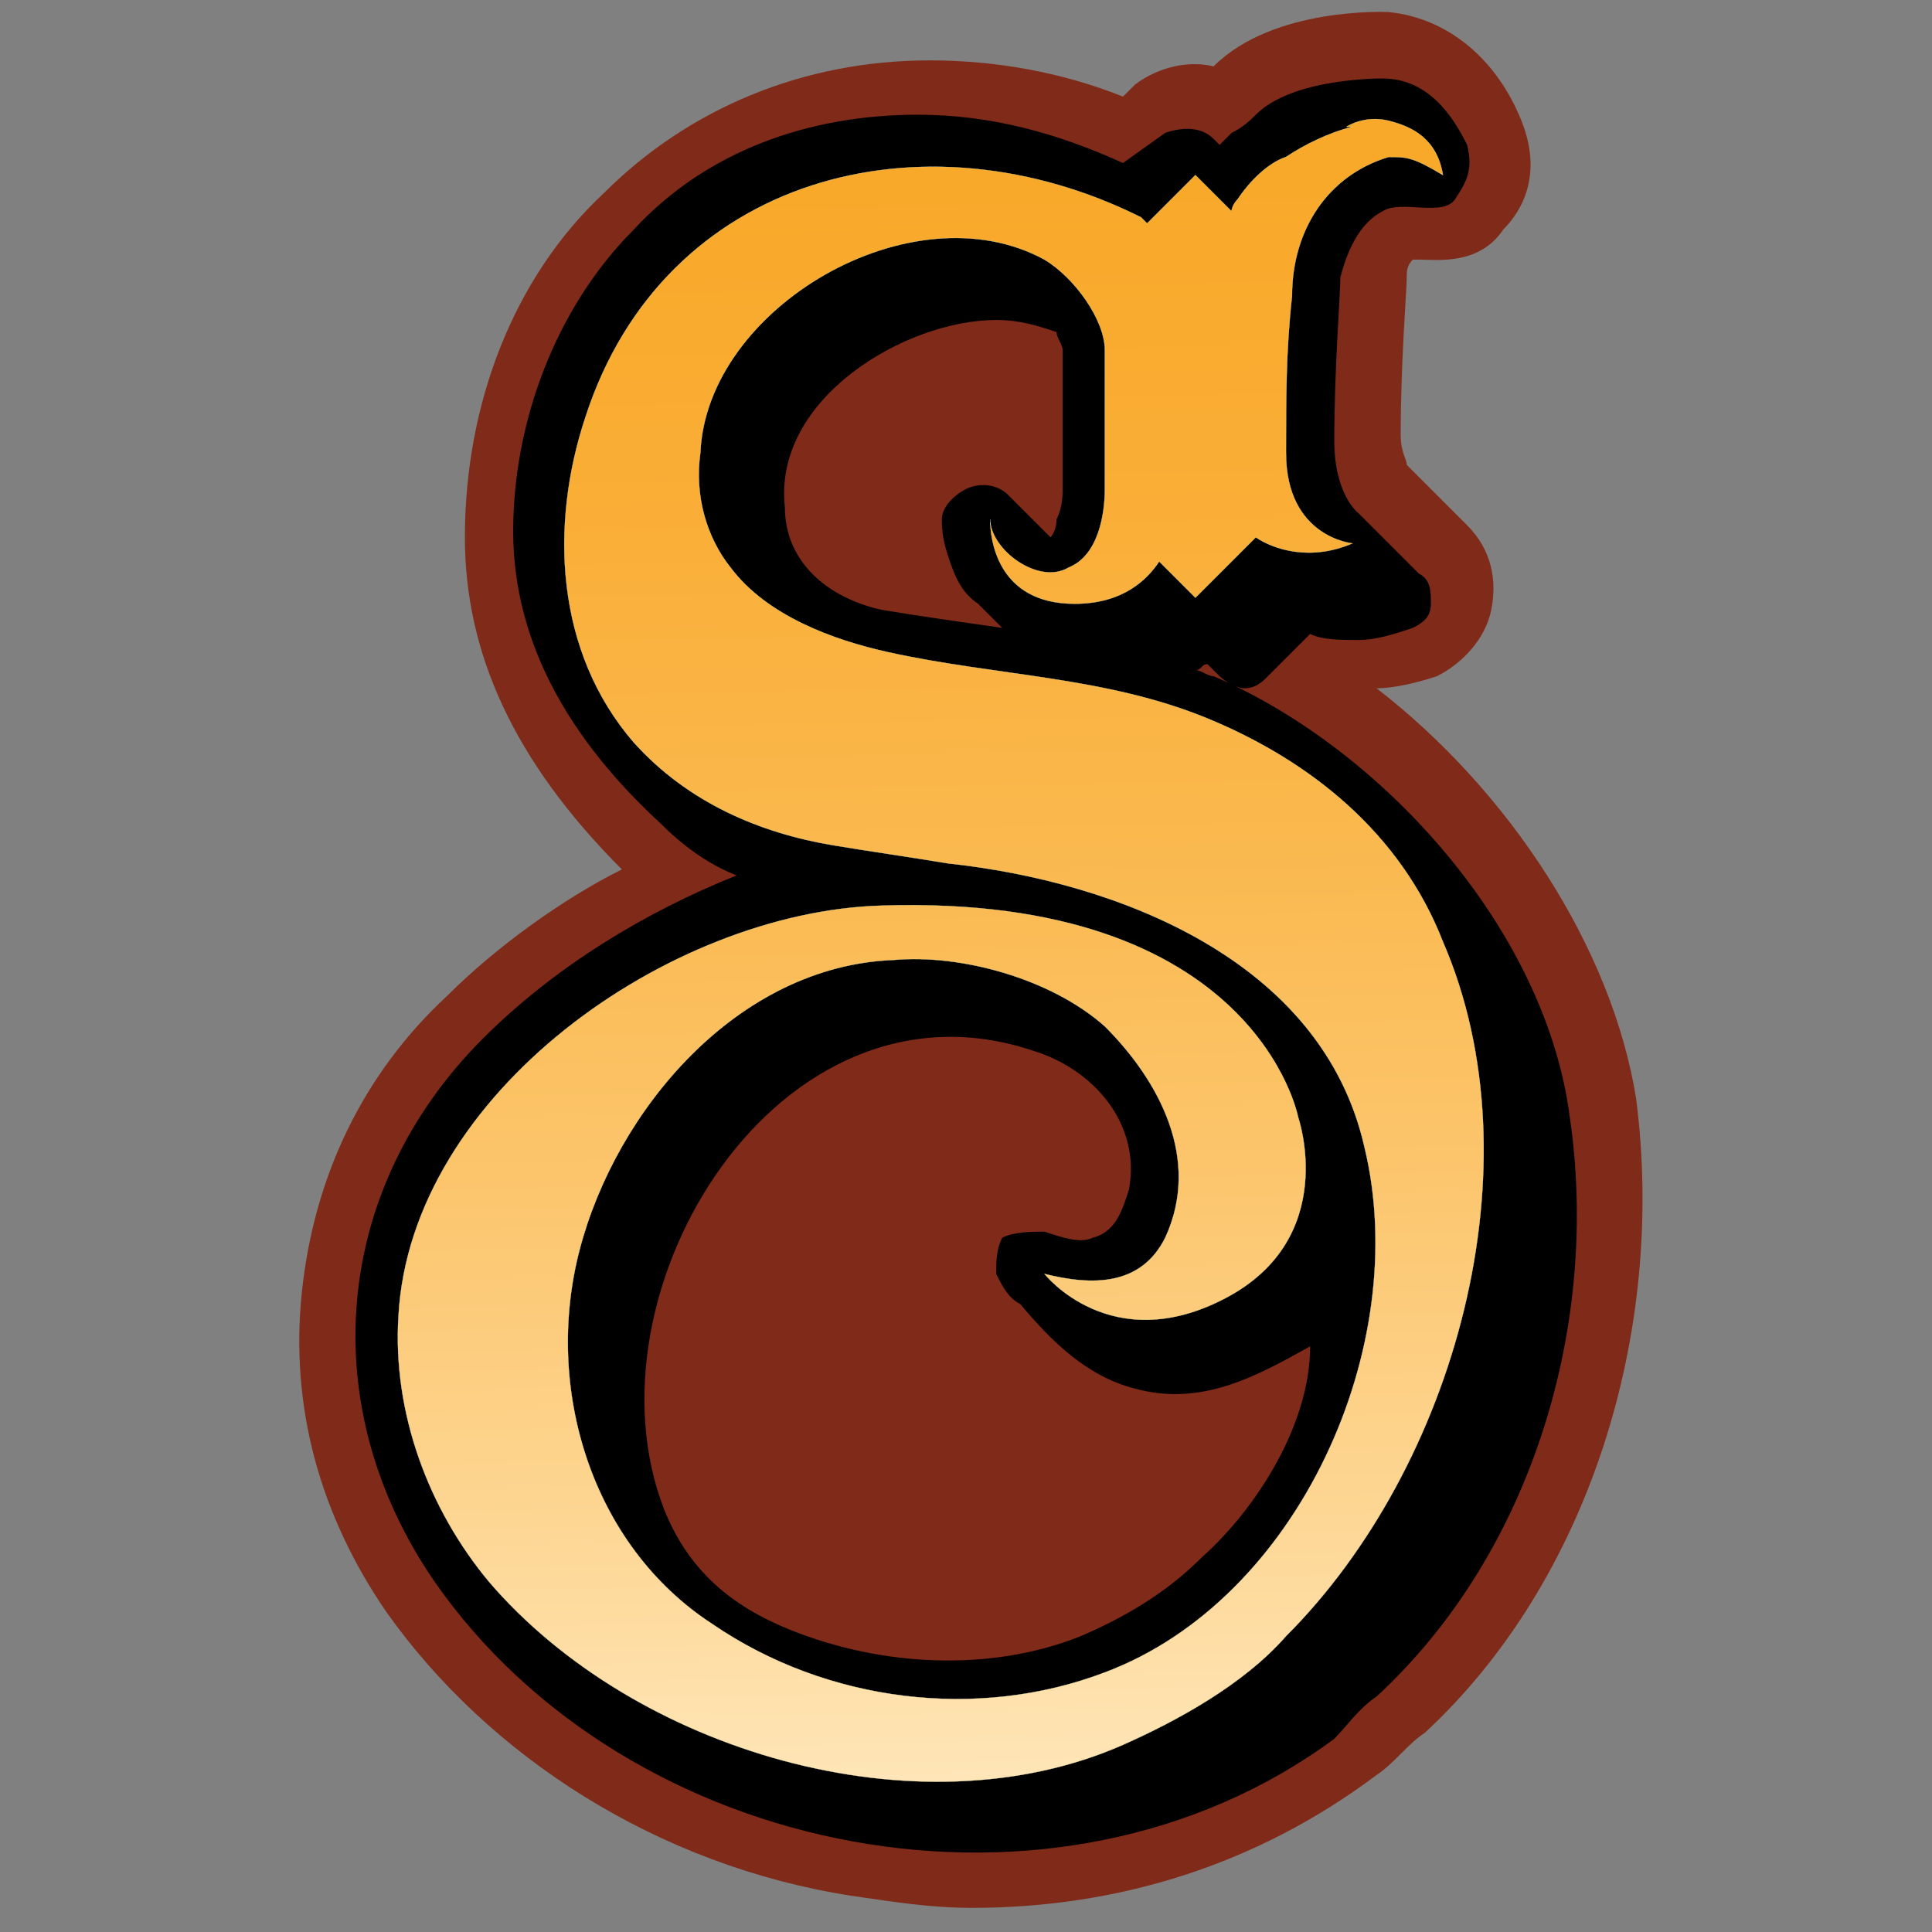 <?xml version="1.0" encoding="utf-8"?>
<!-- Generator: Adobe Illustrator 26.5.0, SVG Export Plug-In . SVG Version: 6.00 Build 0)  -->
<svg version="1.1" id="Layer_1" xmlns="http://www.w3.org/2000/svg" xmlns:xlink="http://www.w3.org/1999/xlink" x="0px" y="0px"
	 viewBox="0 0 32 32" style="enable-background:new 0 0 32 32;" xml:space="preserve">
<rect x="0" y="0" width="32" height="32" fill="#808080" stroke="none"/>
<style type="text/css">
	.st0{fill:#802A19;}
	.st1{fill:url(#SVGID_1_);stroke:#F3F2B4;stroke-width:4.128467e-03;stroke-miterlimit:10;}
	
		.st2{fill:url(#SVGID_00000136400197872033144220000001334508380789948568_);stroke:#F4F2B4;stroke-width:4.128467e-03;stroke-miterlimit:10;}
	
		.st3{fill:url(#SVGID_00000130636767808346815190000000149453109837593521_);stroke:#F3F2B4;stroke-width:4.128467e-03;stroke-miterlimit:10;}
</style>
<g>
	<g>
		<g>
			<path class="st0" d="M16.1,31.6c-0.7,0-1.3-0.1-2-0.2c-3.2-0.5-6-2.3-7.7-4.7c-1.1-1.6-1.6-3.4-1.4-5.3c0.2-1.9,1-3.6,2.4-4.9
				c0.8-0.8,1.9-1.6,2.9-2.1c-1.8-1.8-2.6-3.6-2.6-5.5c0-2.2,0.8-4.3,2.3-5.7c1.4-1.4,3.3-2.2,5.4-2.2c1.1,0,2.2,0.2,3.2,0.6
				l0.2-0.2c0.4-0.3,0.9-0.4,1.3-0.3c0,0,0,0,0,0c1-1,2.9-0.9,2.9-0.9c1,0.1,1.8,0.8,2.2,1.8c0.4,1-0.1,1.6-0.3,1.8
				c-0.4,0.6-1.1,0.5-1.4,0.5c0,0-0.1,0-0.1,0c-0.1,0.1-0.1,0.2-0.1,0.3c0,0.2-0.1,1.4-0.1,2.6c0,0.3,0.1,0.4,0.1,0.5
				c0,0,0.1,0.1,0.1,0.1l0.9,0.9c0.4,0.4,0.5,0.9,0.4,1.4c-0.1,0.5-0.5,0.9-0.9,1.1c-0.3,0.1-0.7,0.2-1,0.2c2.2,1.7,3.9,4.3,4.3,6.8
				c0.5,3.9-0.8,8-3.5,10.5v0c-0.3,0.2-0.5,0.5-0.8,0.7C20.8,30.9,18.5,31.6,16.1,31.6z M22,9.4L22,9.4L22,9.4z M23.3,4.5L23.3,4.5
				L23.3,4.5z"/>
		</g>
		<linearGradient id="SVGID_1_" gradientUnits="userSpaceOnUse" x1="13.763" y1="-2.7" x2="24.488" y2="44.225">
			<stop  offset="0.176" style="stop-color:#F8A723"/>
			<stop  offset="0.232" style="stop-color:#F8A927"/>
			<stop  offset="0.292" style="stop-color:#F9AE34"/>
			<stop  offset="0.355" style="stop-color:#FAB74A"/>
			<stop  offset="0.42" style="stop-color:#FBC469"/>
			<stop  offset="0.485" style="stop-color:#FDD590"/>
			<stop  offset="0.551" style="stop-color:#FEE9BF"/>
			<stop  offset="0.568" style="stop-color:#FFEECC"/>
		</linearGradient>
		<path class="st1" d="M16.4,8.7C16.4,8.7,16.4,8.7,16.4,8.7C16.4,8.6,16.4,8.7,16.4,8.7"/>
	</g>
	<g>
		<path d="M22.8,28.1c2.6-2.4,3.7-6.2,3.2-9.6c-0.4-3.1-3.1-6.1-5.9-7.3c-0.1,0-0.2-0.1-0.3-0.1c0.1,0,0.1-0.1,0.2-0.1l0.2,0.2
			c0.1,0.1,0.3,0.2,0.4,0.2c0.2,0,0.3-0.1,0.4-0.2l0.7-0.7c0.2,0.1,0.5,0.1,0.8,0.1c0.3,0,0.6-0.1,0.9-0.2c0.2-0.1,0.3-0.2,0.3-0.4
			c0-0.2,0-0.4-0.2-0.5l-0.9-0.9c0,0-0.1-0.1-0.1-0.1c0,0-0.4-0.3-0.4-1.2c0-1.2,0.1-2.4,0.1-2.7c0.1-0.4,0.3-0.9,0.7-1.1
			c0.3-0.2,1,0.1,1.2-0.2c0.2-0.3,0.3-0.5,0.2-0.9c-0.2-0.4-0.6-1.1-1.4-1.1c-0.1,0-1.5,0-2.1,0.6c-0.1,0.1-0.2,0.2-0.4,0.3
			c-0.1,0.1-0.1,0.1-0.2,0.2l-0.1-0.1c-0.2-0.2-0.5-0.2-0.8-0.1l-0.7,0.5c-1.1-0.5-2.2-0.8-3.4-0.8c-1.8,0-3.5,0.6-4.7,1.9
			c-1.3,1.3-2,3.2-2,5c0,1.9,1,3.5,2.4,4.8c0.4,0.4,0.8,0.7,1.3,0.9C10.7,15.1,9.2,16,8,17.2c-2.5,2.5-2.8,6.1-0.8,9
			c3.2,4.6,10.3,6,14.9,2.6C22.3,28.6,22.5,28.3,22.8,28.1z M13,8.4c-0.2-1.8,2-3.1,3.5-3.1c0.4,0,0.7,0.1,1,0.2
			c0,0.1,0.1,0.2,0.1,0.3v2.3c0,0.1,0,0.3-0.1,0.5c0,0.2-0.1,0.3-0.1,0.3c0,0,0,0,0,0l-0.7-0.7C16.5,8,16.2,8,16,8.1
			c-0.2,0.1-0.4,0.3-0.4,0.5c0,0.1,0,0.3,0.1,0.6c0.1,0.3,0.2,0.6,0.5,0.8l0.4,0.4c-0.7-0.1-1.4-0.2-2-0.3C13.7,9.9,13,9.3,13,8.4z
			 M19.9,25.8c-0.6,0.6-1.3,1-2,1.3c-1.5,0.6-3.3,0.5-4.8-0.1c-1-0.4-1.7-1-2.1-2c-1.4-3.6,1.9-9,6.1-7.6c1,0.3,1.8,1.2,1.6,2.3
			c-0.1,0.3-0.2,0.7-0.6,0.8c-0.2,0.1-0.5,0-0.8-0.1c-0.2,0-0.5,0-0.7,0.1c-0.1,0.2-0.1,0.4-0.1,0.6c0.1,0.2,0.2,0.4,0.4,0.5
			c0.5,0.6,1.1,1.2,1.9,1.4c1.1,0.3,2-0.2,2.9-0.7C21.7,23.6,20.8,25,19.9,25.8z"/>
		
			<linearGradient id="SVGID_00000032639142140386889600000006584758958020179127_" gradientUnits="userSpaceOnUse" x1="15.177" y1="-1.644" x2="15.771" y2="31.808">
			<stop  offset="2.099335e-03" style="stop-color:#F9A726"/>
			<stop  offset="0.145" style="stop-color:#F9A92A"/>
			<stop  offset="0.301" style="stop-color:#FAAE37"/>
			<stop  offset="0.463" style="stop-color:#FAB84D"/>
			<stop  offset="0.629" style="stop-color:#FCC56C"/>
			<stop  offset="0.798" style="stop-color:#FDD693"/>
			<stop  offset="0.968" style="stop-color:#FFEAC2"/>
			<stop  offset="1" style="stop-color:#FFEECC"/>
		</linearGradient>
		
			<path style="fill:url(#SVGID_00000032639142140386889600000006584758958020179127_);stroke:#F4F2B4;stroke-width:4.128467e-03;stroke-miterlimit:10;" d="
			M20,11.9c-1.7-0.7-3.5-0.7-5.3-1.1c-0.9-0.2-2-0.6-2.6-1.4c-0.4-0.5-0.6-1.2-0.5-1.9c0.1-2.4,3.5-4.4,5.7-3.2c0.5,0.3,1,1,1,1.5
			v2.3c0,0.4-0.1,1.1-0.6,1.3c-0.5,0.3-1.3-0.3-1.3-0.8c0,0.3,0.1,1.4,1.4,1.4c0.8,0,1.2-0.4,1.4-0.7l0.6,0.6l1-1
			c0.3,0.2,0.9,0.4,1.6,0.1c0,0-1.1-0.1-1.1-1.5c0-0.9,0-1.7,0.1-2.6C21.4,3.8,22,2.9,23,2.6c0.3,0,0.4,0,0.9,0.3
			C23.8,2.3,23.4,2.1,23,2c-0.4-0.1-0.7,0.1-0.7,0.1l0.1,0c-0.4,0.1-0.8,0.3-1.1,0.5C21,2.7,20.7,3,20.5,3.3c0,0-0.1,0.1-0.1,0.2
			l-0.6-0.6L19,3.7c0,0-0.1-0.1-0.1-0.1C15.3,1.8,11,2.9,9.7,6.9c-0.6,1.8-0.5,3.9,0.8,5.4c0.9,1,2.1,1.5,3.3,1.7
			c0.6,0.1,1.3,0.2,1.9,0.3c2.8,0.3,6.2,1.6,6.9,4.7c0.8,3.3-1.1,7.5-4.3,8.7c-2.1,0.8-4.6,0.5-6.5-0.8c-2-1.3-2.8-3.9-2.2-6.2
			c0.6-2.3,2.6-4.7,5.2-4.8c1.1-0.1,2.6,0.3,3.5,1.1c0.9,0.9,1.6,2.2,1,3.5c-0.4,0.8-1.2,0.8-2,0.6c0,0,1.1,1.4,3,0.4
			c1.9-1,1.2-3,1.2-3s-0.7-3.7-6.9-3.5c-3.5,0.1-7.8,3.1-8,6.8c-0.1,1.6,0.5,3.2,1.5,4.4c2.4,2.8,7.1,4.2,10.5,2.7
			c0.9-0.4,2-1,2.7-1.8c2.8-2.8,4.2-7.8,2.6-11.5C23.2,13.8,21.7,12.6,20,11.9z"/>
		
			<linearGradient id="SVGID_00000124848160765117847040000013297475259443960968_" gradientUnits="userSpaceOnUse" x1="13.764" y1="-2.699" x2="24.489" y2="44.226">
			<stop  offset="0.176" style="stop-color:#F8A723"/>
			<stop  offset="0.232" style="stop-color:#F8A927"/>
			<stop  offset="0.292" style="stop-color:#F9AE34"/>
			<stop  offset="0.355" style="stop-color:#FAB74A"/>
			<stop  offset="0.42" style="stop-color:#FBC469"/>
			<stop  offset="0.485" style="stop-color:#FDD590"/>
			<stop  offset="0.551" style="stop-color:#FEE9BF"/>
			<stop  offset="0.568" style="stop-color:#FFEECC"/>
		</linearGradient>
		
			<path style="fill:url(#SVGID_00000124848160765117847040000013297475259443960968_);stroke:#F3F2B4;stroke-width:4.128467e-03;stroke-miterlimit:10;" d="
			M16.4,8.7C16.4,8.7,16.4,8.7,16.4,8.7C16.4,8.6,16.4,8.7,16.4,8.7"/>
	</g>
</g>
</svg>
